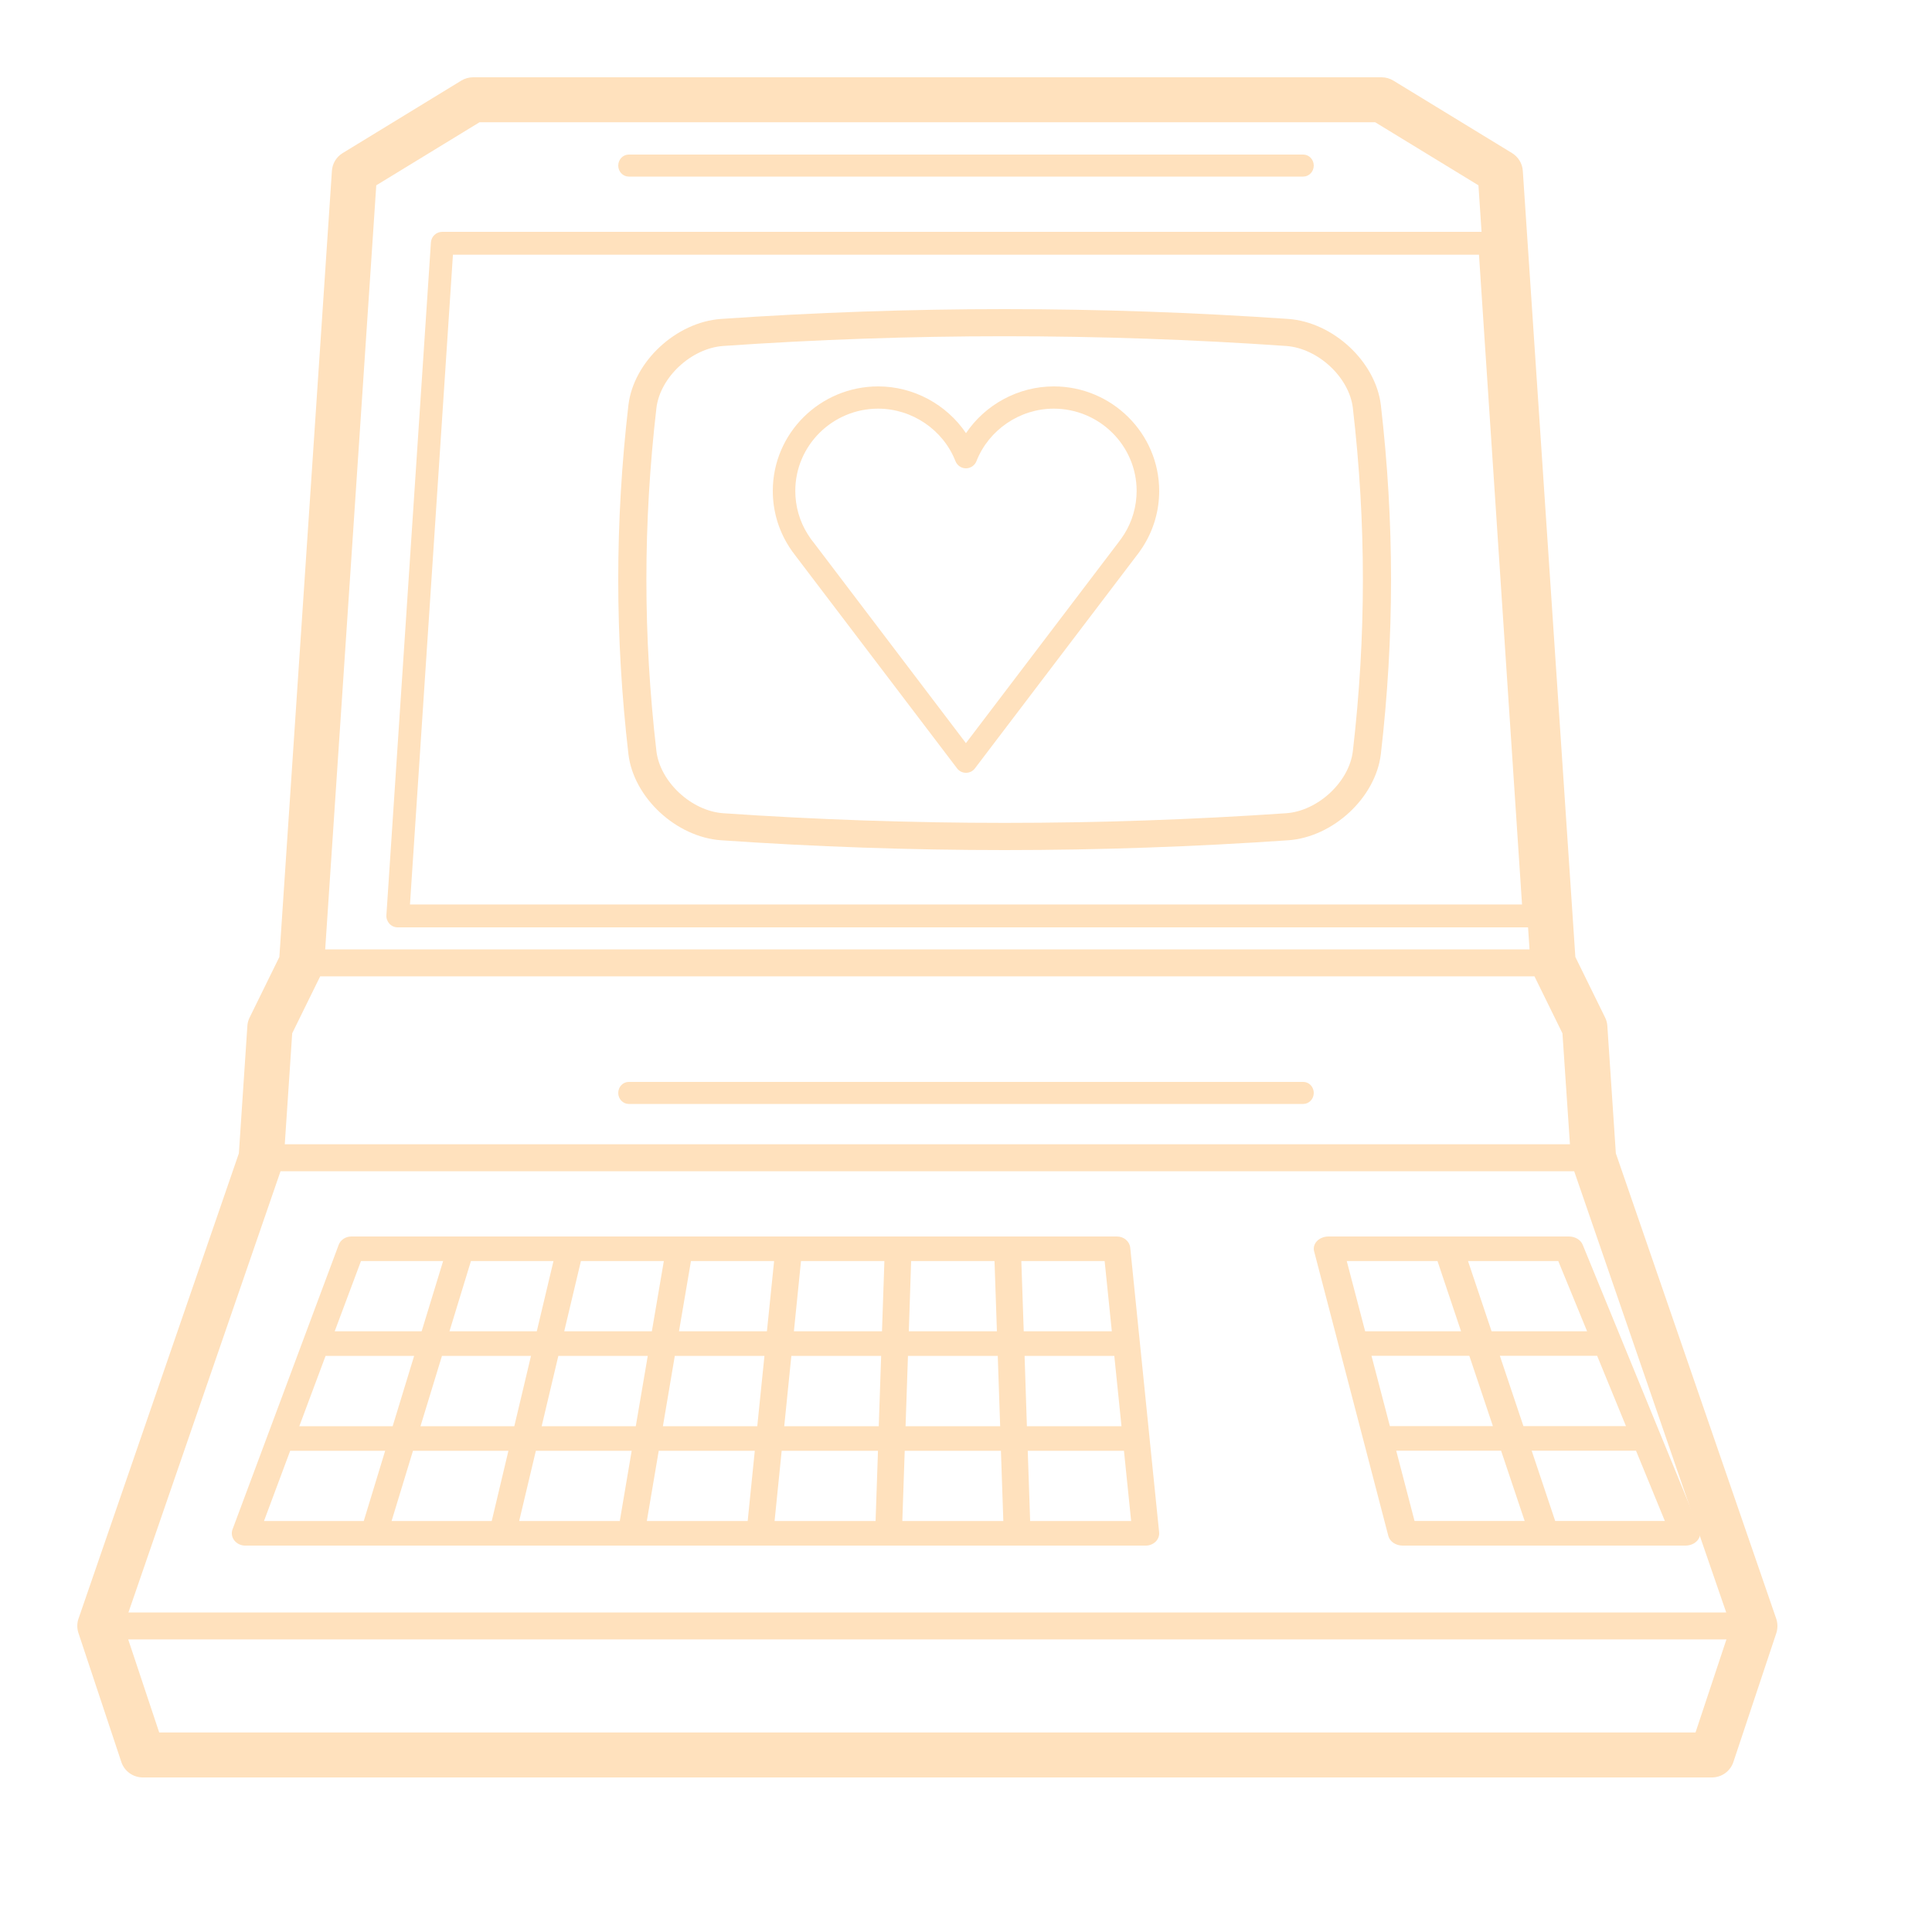 <svg width="25" height="25" viewBox="0 0 25 25" fill="none" xmlns="http://www.w3.org/2000/svg">
<path d="M5.039 11.953C5.067 11.983 5.106 12 5.147 12H19.852H19.852C19.934 12 20 11.934 20 11.852C20 11.845 20 11.837 19.998 11.83L19.423 3.138C19.418 3.06 19.354 3 19.276 3H5.723C5.645 3 5.581 3.06 5.576 3.138L5 11.842C4.997 11.883 5.012 11.923 5.039 11.953ZM5.861 3.296H19.138L19.695 11.704H5.305L5.861 3.296Z" fill="#FFE1BD"/>
<path d="M22.984 20.945L20.909 14.924L20.799 13.276C20.797 13.238 20.787 13.201 20.77 13.167L20.385 12.383L19.705 2.21C19.699 2.116 19.647 2.031 19.566 1.981L18.03 1.043C17.984 1.015 17.931 1 17.877 1H6.123C6.068 1 6.015 1.015 5.969 1.043L4.434 1.981C4.353 2.03 4.301 2.116 4.295 2.21L3.615 12.383L3.23 13.167C3.213 13.201 3.203 13.238 3.201 13.276L3.091 14.924L1.016 20.945C0.995 21.005 0.995 21.071 1.015 21.131L1.57 22.8C1.61 22.92 1.722 23 1.849 23H22.152C22.278 23 22.39 22.92 22.43 22.8L22.986 21.131C23.005 21.071 23.005 21.006 22.984 20.945ZM19.856 12.634L20.218 13.371L20.315 14.807H3.685L3.781 13.371L4.143 12.634H19.856ZM3.63 15.156H20.37L22.337 20.865H1.662L3.63 15.156ZM4.869 2.398L6.205 1.582H17.795L19.131 2.398L19.792 12.285H4.208L4.869 2.398ZM21.94 22.418H2.06L1.659 21.214H22.34L21.94 22.418Z" fill="#FFE1BD"/>
<path d="M14.874 18.599C14.874 18.598 14.874 18.597 14.874 18.596L14.625 16.144C14.616 16.062 14.542 16 14.452 16H7.379H7.379H4.547C4.473 16 4.407 16.043 4.383 16.107L3.009 19.79C2.991 19.838 3 19.892 3.032 19.933C3.065 19.975 3.117 20 3.173 20H4.837H4.838H4.839H6.502H6.503H6.503H8.167H8.168H8.168H9.832H9.832H9.833H14.827C14.875 20 14.922 19.981 14.955 19.948C14.988 19.915 15.004 19.87 14.999 19.826L14.874 18.599ZM8.37 19.682L8.524 18.773H9.767L9.675 19.682H8.37ZM6.718 19.682L6.934 18.773H8.174L8.02 19.682H6.718ZM5.067 19.682L5.344 18.773H6.579L6.363 19.682H5.067ZM4.213 17.545H5.359L5.081 18.455H3.873L4.213 17.545ZM5.719 17.545H6.871L6.655 18.455H5.441L5.719 17.545ZM7.162 16.318L6.946 17.227H5.816L6.094 16.318H7.162ZM8.59 16.318L8.435 17.227H7.301L7.517 16.318H8.59ZM10.017 16.318L9.924 17.227H8.786L8.941 16.318H10.017ZM11.444 16.318L11.413 17.227H10.273L10.365 16.318H11.444ZM11.79 16.318H12.869L12.9 17.227H11.76L11.79 16.318ZM8.732 17.545H9.892L9.799 18.455H8.578L8.732 17.545ZM8.227 18.455H7.009L7.225 17.545H8.382L8.227 18.455ZM10.24 17.545H11.402L11.371 18.455H10.148L10.24 17.545ZM10.115 18.773H11.361L11.33 19.682H10.023L10.115 18.773ZM11.707 18.773H12.952L12.983 19.682H11.676L11.707 18.773ZM11.718 18.455L11.749 17.545H12.911L12.942 18.455H11.718ZM13.258 17.545H14.419L14.512 18.455H13.288L13.258 17.545ZM14.387 17.227H13.247L13.216 16.318H14.294L14.387 17.227ZM4.671 16.318H5.734L5.456 17.227H4.331L4.671 16.318ZM3.755 18.773H4.984L4.707 19.682H3.416L3.755 18.773ZM13.33 19.682L13.299 18.773H14.544L14.637 19.682H13.33Z" fill="#FFE1BD"/>
<path d="M21.985 19.778L20.48 16.107C20.454 16.043 20.382 16 20.3 16H17.191C17.133 16 17.079 16.022 17.042 16.059C17.006 16.097 16.992 16.146 17.005 16.193L17.965 19.875C17.984 19.948 18.061 20 18.151 20H19.979H19.98H19.98H21.809H21.809C21.915 20 22 19.929 22 19.841C22 19.818 21.995 19.797 21.985 19.778ZM17.747 17.544H19.013L19.318 18.454H17.985L17.747 17.544ZM19.408 17.544H20.667L21.04 18.454H19.713L19.408 17.544ZM20.537 17.227H19.301L18.996 16.318H20.164L20.537 17.227ZM18.601 16.318L18.906 17.227H17.665L17.427 16.318H18.601ZM18.067 18.772H19.424L19.729 19.681H18.304L18.067 18.772ZM20.124 19.681L19.82 18.772H21.17L21.543 19.681H20.124Z" fill="#FFE1BD"/>
<path d="M8.136 2.285H16.864C16.939 2.285 17 2.221 17 2.143C17 2.064 16.939 2 16.864 2H8.136C8.061 2 8 2.064 8 2.143C8 2.221 8.061 2.285 8.136 2.285Z" fill="#FFE1BD"/>
<path d="M8.136 14.285H16.864C16.939 14.285 17 14.221 17 14.143C17 14.063 16.939 14 16.864 14H8.136C8.061 14 8 14.063 8 14.143C8 14.221 8.061 14.285 8.136 14.285Z" fill="#FFE1BD"/>
<path d="M16.67 4.127C15.454 4.043 14.219 4 13 4C11.781 4 10.546 4.043 9.329 4.127C8.748 4.169 8.2 4.679 8.132 5.24C7.956 6.761 7.956 8.239 8.132 9.76C8.2 10.321 8.748 10.831 9.33 10.873C10.546 10.957 11.781 11 13 11C14.219 11 15.454 10.957 16.671 10.873C17.252 10.831 17.8 10.321 17.868 9.759C18.044 8.239 18.044 6.761 17.868 5.24C17.8 4.679 17.252 4.169 16.67 4.127ZM17.506 9.719C17.459 10.117 17.055 10.493 16.645 10.523C15.437 10.606 14.21 10.648 13 10.648C11.79 10.648 10.563 10.606 9.357 10.523C8.945 10.493 8.542 10.117 8.494 9.72C8.321 8.226 8.321 6.773 8.494 5.28C8.542 4.882 8.945 4.507 9.356 4.477C10.563 4.393 11.79 4.351 13 4.351C14.211 4.351 15.437 4.393 16.644 4.477C17.055 4.507 17.459 4.882 17.506 5.28C17.679 6.774 17.679 8.226 17.506 9.719Z" fill="#FFE1BD"/>
<path d="M13.636 5C13.176 5 12.749 5.235 12.5 5.605C12.25 5.235 11.823 5 11.364 5C10.612 5 10 5.606 10 6.352C10 6.606 10.071 6.854 10.207 7.068C10.207 7.069 10.208 7.07 10.209 7.072L10.254 7.139C10.255 7.14 10.257 7.142 10.258 7.143C10.269 7.159 10.28 7.174 10.292 7.189L12.384 9.942C12.411 9.979 12.454 10 12.5 10C12.546 10 12.589 9.979 12.616 9.942L14.708 7.189C14.72 7.174 14.732 7.158 14.743 7.143C14.744 7.141 14.745 7.14 14.746 7.138L14.791 7.072C14.792 7.07 14.793 7.069 14.793 7.068C14.929 6.854 15 6.606 15 6.352C14.999 5.607 14.387 5 13.636 5ZM14.547 6.913L14.505 6.975C14.496 6.987 14.487 6.999 14.478 7.011C14.477 7.012 14.476 7.013 14.476 7.014L12.499 9.616L10.523 7.013C10.522 7.013 10.522 7.012 10.521 7.011C10.512 6.999 10.503 6.988 10.494 6.976L10.452 6.913C10.346 6.745 10.291 6.551 10.291 6.352C10.291 5.766 10.772 5.288 11.363 5.288C11.803 5.288 12.205 5.562 12.364 5.968C12.386 6.023 12.439 6.06 12.499 6.06C12.56 6.06 12.613 6.023 12.635 5.968C12.794 5.562 13.196 5.288 13.635 5.288C14.227 5.288 14.708 5.766 14.708 6.352C14.708 6.551 14.652 6.745 14.547 6.913Z" fill="#FFE1BD"/>
</svg>
